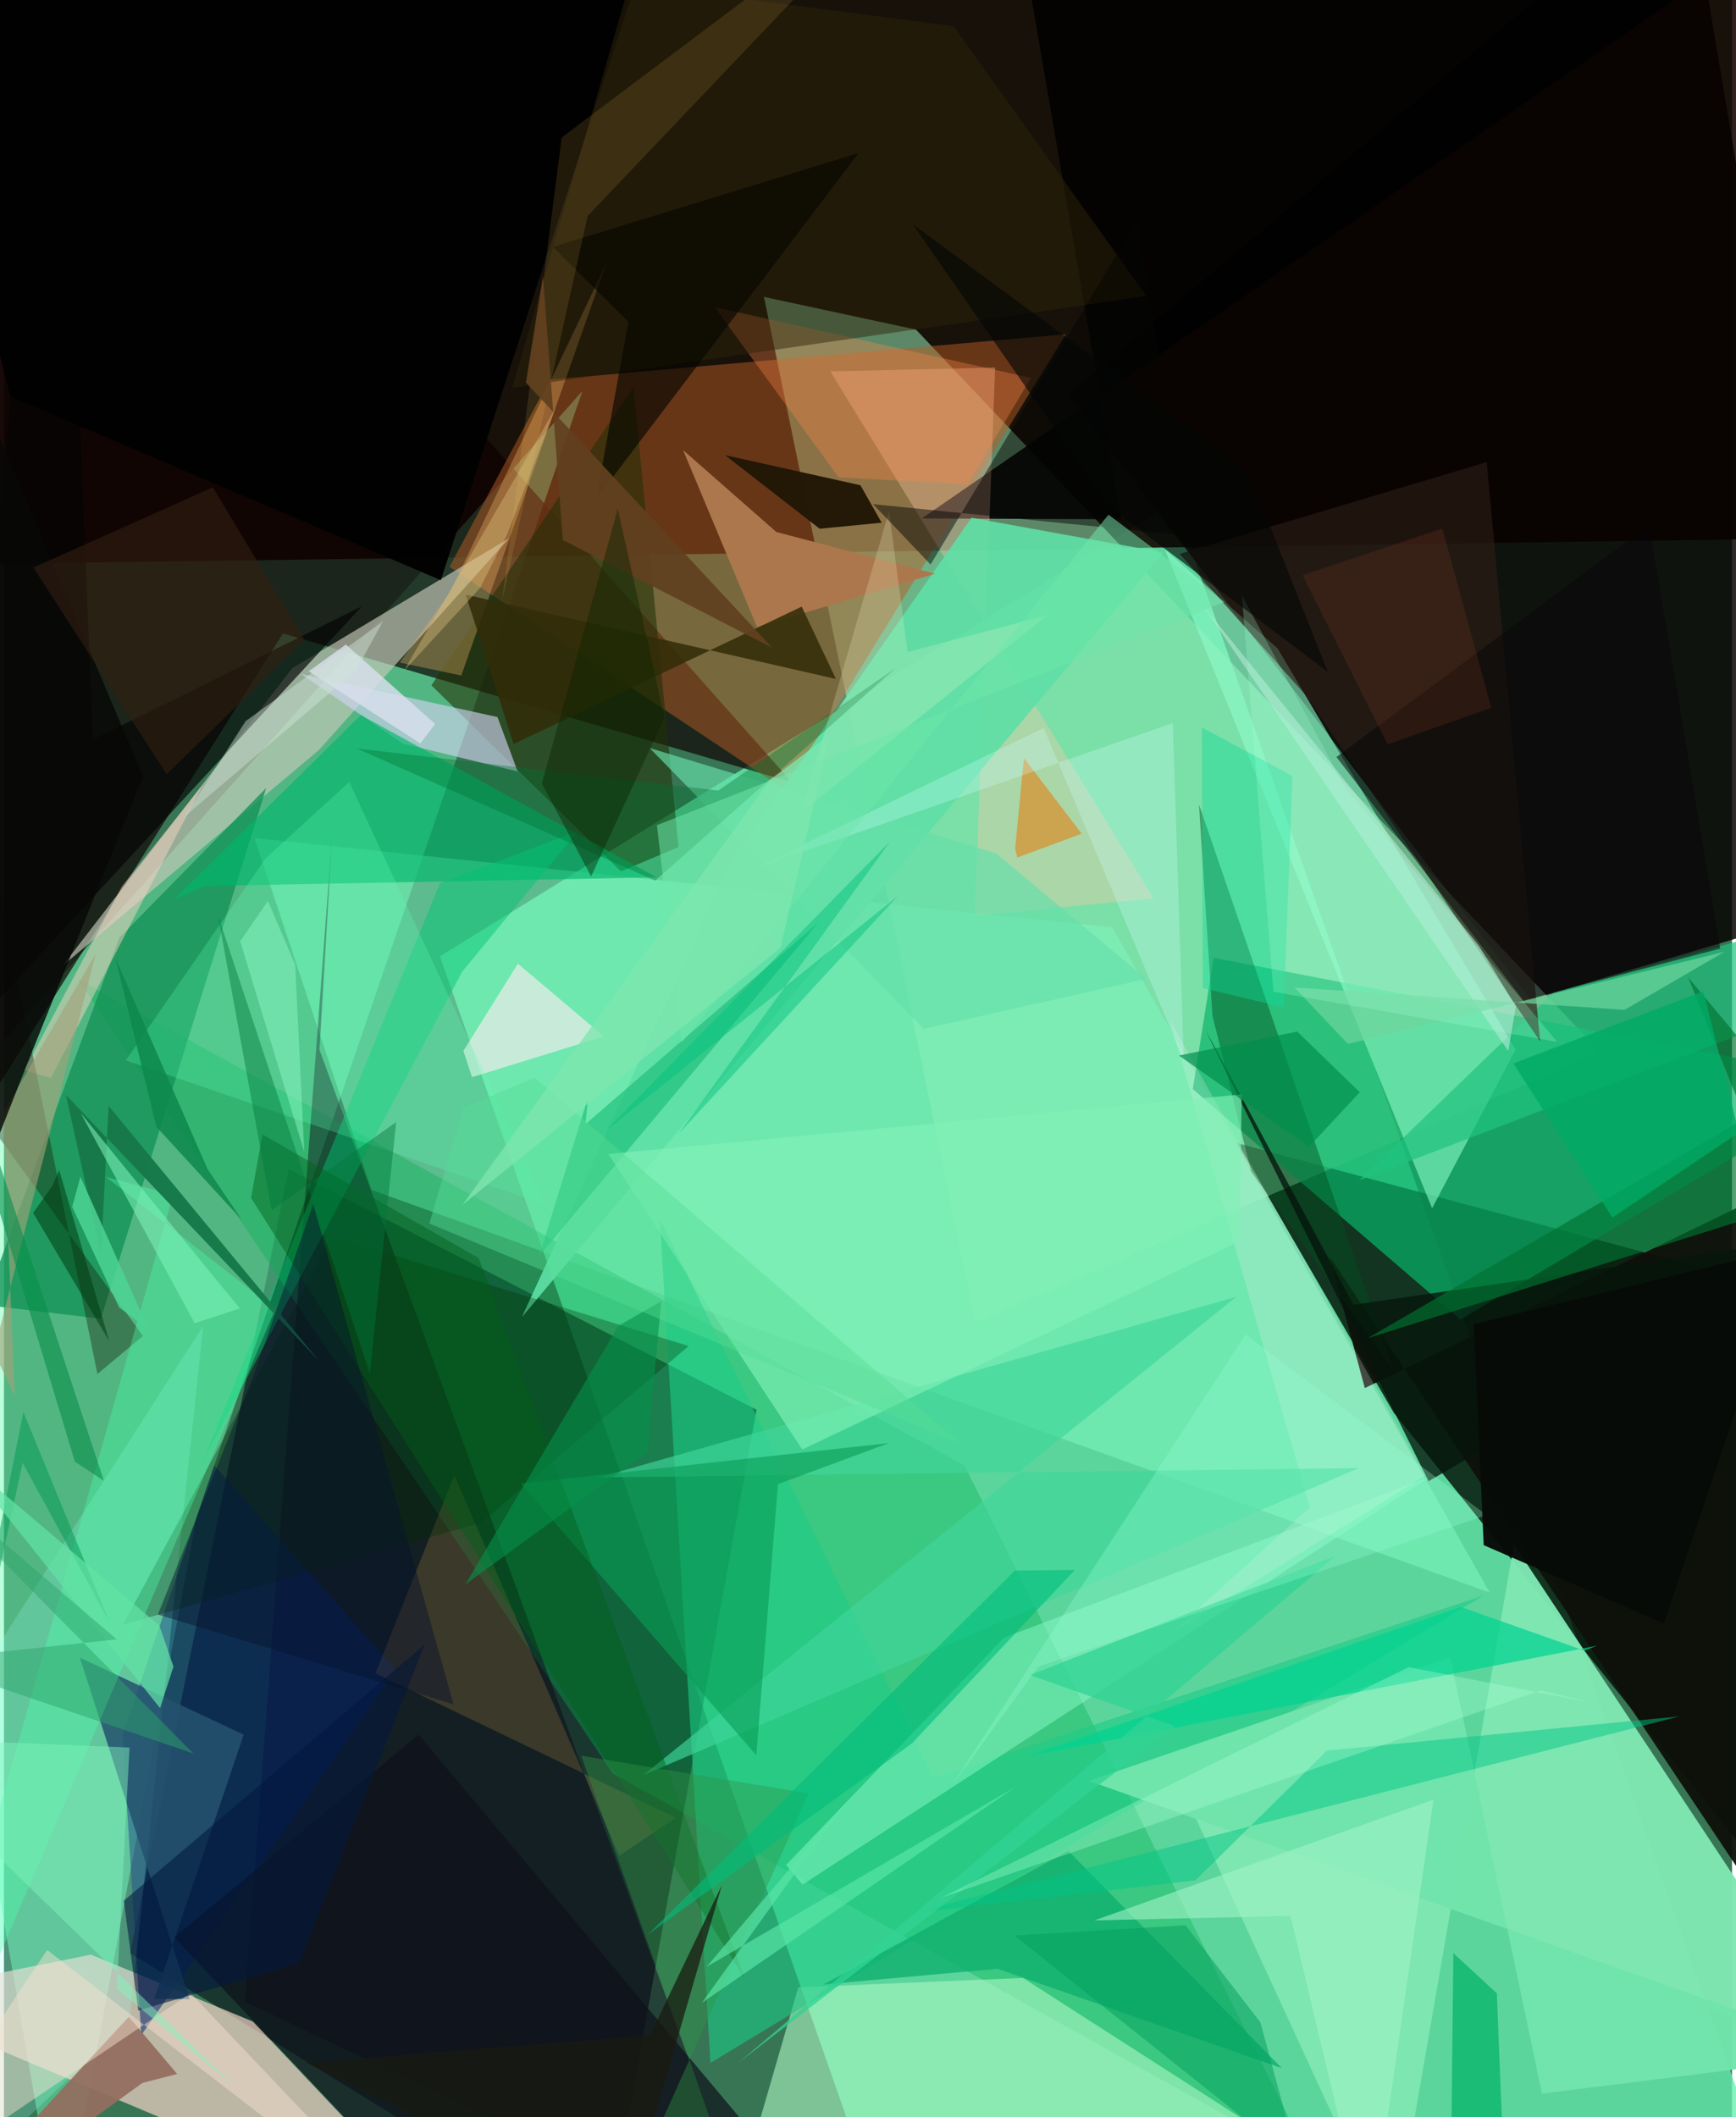 <svg xmlns="http://www.w3.org/2000/svg" width="228" height="278" viewBox="0 0 836 1024"><path fill="#387555" d="M0 0h836v1024H0z"/><path fill="#67efb1" fill-opacity=".78" d="M429.23 1086h435.833L566.15 242.802 210.917 462.568z"/><path fill="#130400" fill-opacity=".882" d="M898-30.145L-62-62l60.26 334.704L898 260.07z"/><path fill="#010e03" fill-opacity=".808" d="M596.533 552.865l75.766 130.347L898 964.58V633.72z"/><path fill="#060000" fill-opacity=".839" d="M814.183-62L514.731 190.896 738.52 483.404 898 436.149z"/><path fill="#00070f" fill-opacity=".557" d="M61.038 944.651l76.648-379.143L364.06 681.875 290.79 1086z"/><path fill="#95e6b0" fill-opacity=".561" d="M772.314 508.93l-331.09-349.497-73.55-15.825 102.243 496.056z"/><path fill="#6effb7" fill-opacity=".471" d="M27.212 1086l66.129-352.747 186.495-544.137L-62 572.823z"/><path fill="#0e0000" fill-opacity=".686" d="M-9.826-62l391.03 440.395-246.233-72.013L-62 619.204z"/><path fill="#b85b26" fill-opacity=".494" d="M264.005 183.59l249.685-21.903-135.584 220.48-162.545-108.033z"/><path fill="#fed7cc" fill-opacity=".663" d="M222.708 1086L-62 966.309l104.11-20.904 78.285 32.322z"/><path fill="#7ef8bf" fill-opacity=".545" d="M177.845 575.515L121.2 405.362l414.995 43.174 182.631 321.766z"/><path fill="#00b351" fill-opacity=".361" d="M632.576 1046.225L464.699 708.798 35.696 473.5l258.901 384.381z"/><path fill="#09b56b" fill-opacity=".698" d="M898 523.252l-312.786-60.007-10.097 63.527L704.62 638.206z"/><path fill="#7fe7b2" fill-opacity=".969" d="M671.702 1086l-98.231-213.334L898 999.682 730.493 746.981z"/><path fill="#c7c9b9" fill-opacity=".659" d="M139.434 323.23l104.998-62.954-92.26 102.627L28.429 467.037z"/><path fill="#90ffcd" fill-opacity=".573" d="M690.885 584.429l40.345-76.709-115.126-194.164-54.532-47.845z"/><path fill="#0c0014" fill-opacity=".439" d="M116.496 968.196l42.382-565.516-6.238 105.072L364.238 1086z"/><path fill="#a8f5c0" fill-opacity=".612" d="M492.99 956.651l107.295 68.88-241.261 22.832 25.267-87.17z"/><path fill="#119256" fill-opacity=".769" d="M126.894 381.08L46.877 637.812l-56.512-6.696 65.52-177.681z"/><path fill="#020202" fill-opacity=".886" d="M898-62L443.976 250.765l96.565.386-52.953-306.885z"/><path fill="#212f06" fill-opacity=".576" d="M326.319 409.7l-21.812-222.421-97.714 144.192 91.677 89.967z"/><path fill="#1bcb87" fill-opacity=".596" d="M715.865 771.643l-266.112 88.298-132.495-270.503 24.537 408.291z"/><path fill="#022570" fill-opacity=".533" d="M189.673 807.616L66.42 984.322l-9.08-145.097 44.395-130.393z"/><path fill="#d1d2f1" fill-opacity=".631" d="M238.742 346.808l-95.017-20.841 49.22 33.68 55.568 13.49z"/><path fill="#00b76d" fill-opacity=".647" d="M315.679 424.342l-143.03-78.494-90.218 89.115 14.873-6.436z"/><path fill="#ffc7a9" fill-opacity=".357" d="M556.101 434.472l-156.304-254.82 79.708-1.888-9.88 265.134z"/><path fill="#0d100a" fill-opacity=".949" d="M641.134 607.482L898 992.467l-40.564-417.53-199.085 96.428z"/><path fill="#9bfff5" fill-opacity=".224" d="M-62 888.126l158.398-246.87-35.69 336.15L-53.589 1086z"/><path fill="#004d1f" fill-opacity=".447" d="M603.364 566.56l68.474 95.619-93.715-273.095 6.542 102.354z"/><path fill="#5edfa5" fill-opacity=".906" d="M468.091 250.41l92.88 16.847-310.396 369.757 100.984-220.079z"/><path fill="#86f7c5" fill-opacity=".529" d="M483.953 792.007L378.33 902.032l8.024 9.459 303.512-197.212z"/><path fill="#040304" fill-opacity=".675" d="M42.945 357.803l130.177-64.56-198.599 214.86L26.391-62z"/><path fill="#211606" fill-opacity=".961" d="M394.624 255.734l-45.797-35.601 65.5 14.558 10.284 18.122z"/><path fill="#e3ece5" fill-opacity=".761" d="M290.229 501.278l-41.597-35.182-26.363 42.182 4.168 12.712z"/><path fill="#936d60" fill-opacity=".933" d="M67.005 1007.429L-41.598 1086 60.38 975.437l23.403 27.658z"/><path fill="#0cae6d" fill-opacity=".769" d="M618.216 1000.296L514.884 895.2l-118.385 64.615 84.2-7.592z"/><path fill="#20c37e" fill-opacity=".698" d="M886.63 441.817l-137.23 38.53-93.725 90.515L898 478.154z"/><path fill="#ac774c" d="M364.317 303.3l86.09-25.809-76.745-20.177-45.103-39.605z"/><path fill="#f5b667" fill-opacity=".341" d="M291.461 127.24l-70.223 199.48-29.722-6.253 24.258-33.883z"/><path fill="#71e5ad" fill-opacity=".973" d="M744.038 1012.58L699.69 801.53l-174.856 59.805L898 993.355z"/><path fill="#2b1c14" fill-opacity=".651" d="M568.827 267.911l61.093 68.52 113.2 167.177-25.791-280.134z"/><path fill="#febc58" fill-opacity=".165" d="M217.875 713.566l-38.167 95.766 145.252 69.833-27.25 18.372z"/><path fill="#020202" fill-opacity=".973" d="M-62-62l373.676 35.305L211.34 280.622 3.068 191.698z"/><path fill="#00c586" fill-opacity=".486" d="M439.229 925.264l137.155-15.78 63.702-62.785 170.401-16.532z"/><path fill="#fbd4c4" fill-opacity=".475" d="M22.714 521.455l-12.83-3.937 47.19-88.818 39.107-49.145z"/><path fill="#02d391" fill-opacity=".729" d="M764.443 798.321l6.368-2.356-276.275 53.641 210.26-72.413z"/><path fill="#11b873" fill-opacity=".561" d="M393.773 446.428l-112.408 97.226 1.273-13.2-23.706 77.036z"/><path fill="#002e00" fill-opacity=".302" d="M158.924 598.097l172.306 52.929-100.408 85.484-173.263 49.323z"/><path fill="#00c472" fill-opacity=".471" d="M277.621 401.968L221.7 469.942 95.624 708.012 210.941 427.09z"/><path fill="#25536f" fill-opacity=".859" d="M115.97 839.002L72.673 966.819l17.138.08-53.093-165.183z"/><path fill="#0f111b" fill-opacity=".706" d="M400.305 1077.177l-179.079 6.641L82.401 937.033l118.183-98.069z"/><path fill="#b5e9d5" fill-opacity=".592" d="M579.954 292.804l133.623 164.674 17.85 29.31-3.698 21.531z"/><path fill="#07b46a" fill-opacity=".761" d="M701.172 944.66l-1.283 116.642L727.11 1086l-4.896-121.908z"/><path fill="#ff8547" fill-opacity=".341" d="M466.214 234.152l30.6-51.37-152.962-34.258 59.984 82.401z"/><path fill="#2f240a" fill-opacity=".475" d="M245.962 187.514l56.61-195.24L459.381 12.7l93.34 130.491z"/><path fill="#f3edee" fill-opacity=".224" d="M687.53 713.62l-124.313 77.506 68.55-61.958-67.675-235.578z"/><path fill="#322c09" fill-opacity=".867" d="M402.478 328.379L223.375 287.59l23.185 72.25 139.369-66.444z"/><path fill="#40d69a" fill-opacity=".663" d="M287.793 714.552l367.667-4.488-346.272 148.584L596.193 627.21z"/><path fill="#0b9c58" fill-opacity=".62" d="M374.425 717.85l53.612-19.864-177.932 19.546 113.852 131.462z"/><path fill="#a2f4c7" fill-opacity=".6" d="M691.547 870.42L660.415 1086l-38.007-159.387-94.891 2.23z"/><path fill="#5cffb6" fill-opacity=".255" d="M261.886 582.68L58.977 512.858l67.629-97.697 40.44-36.932z"/><path fill="#06150b" fill-opacity=".773" d="M652.882 631.069L898 595.46 689.195 716.396l-107.77-217.828z"/><path fill="#e67c09" fill-opacity=".565" d="M493.428 366.617l27.93 36.613-31.14 11.505-1.012-4.313z"/><path fill="#005e17" fill-opacity=".439" d="M119.52 579.36l238.877 377.528-128.741-348.433-104.612-59.742z"/><path fill="#151500" fill-opacity=".357" d="M-62 467.864L67.242 646.148l-22.037 18.433L-62 135.964z"/><path fill="#81f1b7" fill-opacity=".647" d="M292.376 558.166l93.802 142.937L597.81 600.355l.991-71.03z"/><path fill="#4affa9" fill-opacity=".361" d="M131.238 633.245L-62 1086 81.855 577.887l-32.513-8.636z"/><path fill="#f5e0cd" fill-opacity=".486" d="M90.321 964.023L205.953 1086 20.91 943.171-62 1066.927z"/><path fill="#177949" fill-opacity=".984" d="M152.57 658.389L50.634 534.89l-3.656 71.77-16.983-77.07z"/><path fill="#0dda97" fill-opacity=".404" d="M580.002 477.907l39.188 9.342 4.105-111.94-43.799-23.465z"/><path fill="#060500" fill-opacity=".627" d="M286.477 241.404l15.584-85.775-36.5-36.218 147.943-45.438z"/><path fill="#007331" fill-opacity=".663" d="M842.35 540.857L659.793 647.214 898 572.324l-83.26-99.629z"/><path fill="#30d393" fill-opacity=".753" d="M355.23 997.767l289.114-245.354-148.042 57.748 70.283 24.741z"/><path fill="#65dfa9" fill-opacity=".663" d="M552.631 473.472l-72.837-60.853-167.44-50.837L444.94 497.637z"/><path fill="#a1a27a" fill-opacity=".62" d="M44.328 461.48L-.5 538.391l5.725 136.624-10.159-21.025z"/><path fill="#007130" fill-opacity=".365" d="M345.569 382.36l-174.886-20.33 144.382 63.89 116.392-102.857z"/><path fill="#dae0ed" fill-opacity=".808" d="M165.403 311.715l43.206 38.43-7.163 9.444-54.002-34.91z"/><path fill="#ffd057" fill-opacity=".122" d="M282.378 104.434l-41.463 186.667 28.919-224.624L440.787-62z"/><path fill="#d0fffb" fill-opacity=".286" d="M502.977 352.073l-141.578 68.603 204.062-70.97 5.305 163.218z"/><path fill="#02183e" fill-opacity=".565" d="M57.989 919.336l6.975 53.122 77.826-22.964 60.76-154.153z"/><path fill="#ffffd6" fill-opacity=".196" d="M437.174 315.338l67.36-17.75-118.821 95.307 42.461-145.533z"/><path fill="#2f9647" fill-opacity=".404" d="M361.828 1081.499l-82.594-232.345 110.022 18.244L291.473 1086z"/><path fill="#050603" fill-opacity=".478" d="M420.49 243.864l152.358 15.224-24.807-152.248-99.77 166.203z"/><path fill="#07122e" fill-opacity=".451" d="M149.601 582.37l67.904 241.943L74.47 780.895l46.637-116.66z"/><path fill="#80f5be" fill-opacity=".471" d="M60.757 845.215l-6.145 116.631 56.716 47.275L-62 840.27z"/><path fill="#02c17c" fill-opacity=".463" d="M432.565 433.252l-106.344 115.32 102.728-141.893-138.214 140.56z"/><path fill="#6fe5ab" fill-opacity=".522" d="M315.897 399.098l12.067 105.044 206.375-255.209 56.047 42.202z"/><path fill="#029f5c" fill-opacity=".51" d="M571.648 931.213l-82.79 4.952 137.258 109.484-18.296-67.542z"/><path fill="#080609" fill-opacity=".533" d="M735.076 483.877l-90.453-117.732 151.253-112.132 34.4 204.783z"/><path fill="#99ffd4" fill-opacity=".282" d="M458.892 863.198l141.755-217.71 116.61 87.308L500.4 806.017z"/><path fill="#080807" fill-opacity=".824" d="M67.238 375.496L11.058 514.97-62 700.564l25.983-569.296z"/><path fill="#341e12" fill-opacity=".604" d="M101.043 235.71l-86.786 38.788 64.427 99.966 66.734-64.956z"/><path fill="#61401f" fill-opacity=".937" d="M270.355 261.157l101.355 52.181-119.198-128.276 8.239-51.588z"/><path fill="#6dd59d" fill-opacity=".71" d="M650.182 504.922l182.185-44.58-48.405 28.108-159.663-10.845z"/><path fill="#5be6a7" fill-opacity=".667" d="M337.636 968.685l151.831-104.502-149.559 87.098 67.957-80.216z"/><path fill="#088e4a" fill-opacity=".592" d="M-28.588 498.515l17.443 37.019L48.35 716.226l-14.04-9.286z"/><path fill="#94ffcc" fill-opacity=".431" d="M114.312 455.235l13.41-19.479 13.143 30.8 4.422 90.635z"/><path fill="#cfe5d5" fill-opacity=".451" d="M116.9 348.797l66.46-48.27-13.155 23.818-82.765 70.562z"/><path fill="#00763a" fill-opacity=".439" d="M129.459 585.402l60.29-42.692-12.742 121.566-73.437-221.418z"/><path fill="#00bd7b" fill-opacity=".604" d="M439.253 843.236l-127.49 92.233L489.08 759.634l28.967-.32z"/><path fill="#029852" fill-opacity=".514" d="M9.028 707.528l-62.808 290.48L9.402 682.946l41.853 102.098z"/><path fill="#7ef3ba" fill-opacity=".565" d="M37.177 538.43l59.717 73.46 17.207 20.919-21.826 7.188z"/><path fill="#aaffd5" fill-opacity=".341" d="M679.5 806.359L453.297 917.89l290.1-100.269 24.995 5.94z"/><path fill="#080b08" fill-opacity=".965" d="M864.513 603.116L711.008 640.47l4.849 106.865 87.146 37.916z"/><path fill="#0a6" fill-opacity=".796" d="M730.193 514.324l47.912 74.528 61.204-41.033-17.187-68.377z"/><path fill="#4cd494" fill-opacity=".843" d="M70.021 643.068l-33.03-73.92-3.976 14.57 22.71 48.632z"/><path fill="#a7ffd9" fill-opacity=".243" d="M648.94 381.237l-50.06-93.325L614.134 479.7l137.29 24.23z"/><path fill="#d9c27d" fill-opacity=".4" d="M243.348 258.58l23.4-61.11-73.374 127.155 36.973-40.273z"/><path fill="#003b12" fill-opacity=".533" d="M23.398 573.621l-9.284 13.018 36.863 62.108-24.258-82.845z"/><path fill="#008f4e" fill-opacity=".702" d="M625.647 498.942l30.273 29.322-24.647 26.476-62.884-44.217z"/><path fill="#0a2300" fill-opacity=".431" d="M296.93 246.115l-36.715 132.816 23.842 44.976 35.492-76.879z"/><path fill="#ec653e" fill-opacity=".11" d="M669.348 360.04l50.18-17.675-23.675-86.753-67.603 22.6z"/><path fill="#62e3a5" fill-opacity=".714" d="M75.234 786.32l6.77 19.732-6.499 20.09-98.072-122.707z"/><path fill="#040805" fill-opacity=".62" d="M534.167 244.653l106.243 80.303-38.382-96.897-162.48-119.735z"/><path fill="#06904b" fill-opacity=".596" d="M297.27 641.262l20.697-11.898-6.7 72.837-88.098 64.143z"/><path fill="#55dc95" fill-opacity=".427" d="M256.764 521.145l206.167 177.202-257.157-106.58 16.549-56.01z"/><path fill="#191a10" fill-opacity=".737" d="M347.313 911.765l-46.79 161.239-154.317-75.32 166.35-13.324z"/><path fill="#2ea46b" fill-opacity=".49" d="M54.503 792.892l-95.082 10.245 132.154 44.918L-62 693.139z"/><path fill="#0d884d" fill-opacity=".859" d="M115.152 590.133L73.73 544.988 53.913 463.35l44.603 102.17z"/><path fill="#7de6ae" fill-opacity=".773" d="M375.666 458.462L221.833 582.726l149.082-205.784 28.594-21.636z"/></svg>